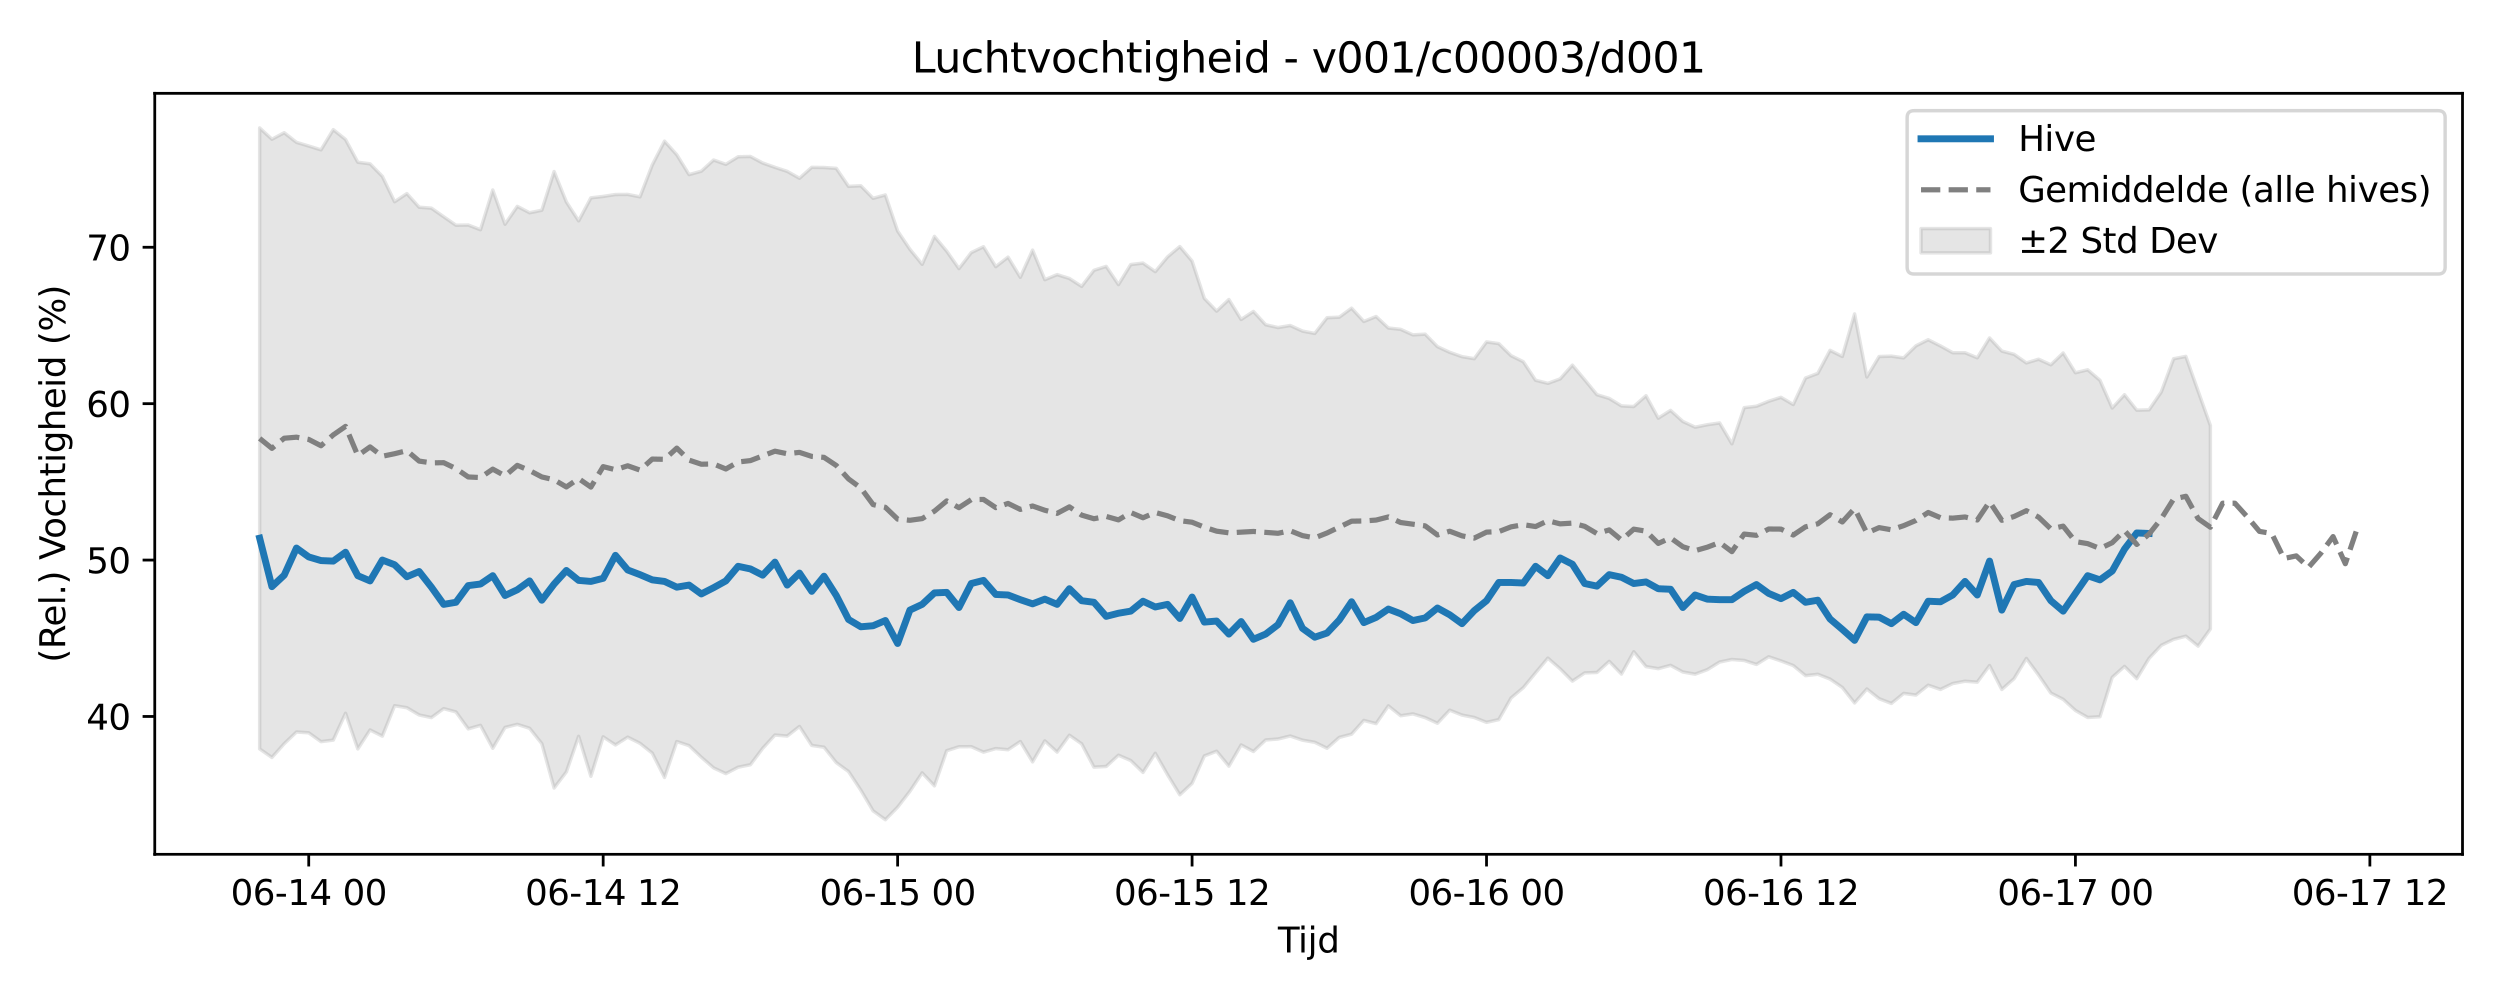 <?xml version="1.0" encoding="utf-8" standalone="no"?>
<!DOCTYPE svg PUBLIC "-//W3C//DTD SVG 1.1//EN"
  "http://www.w3.org/Graphics/SVG/1.1/DTD/svg11.dtd">
<svg xmlns:xlink="http://www.w3.org/1999/xlink" width="720pt" height="288pt" viewBox="0 0 720 288" xmlns="http://www.w3.org/2000/svg" version="1.1">
 <defs>
  <style type="text/css">*{stroke-linejoin: round; stroke-linecap: butt}</style>
 </defs>
 <g id="figure_1">
  <g id="patch_1">
   <path d="M 0 288 
L 720 288 
L 720 0 
L 0 0 
z
" style="fill: #ffffff"/>
  </g>
  <g id="axes_1">
   <g id="patch_2">
    <path d="M 44.57 246.04 
L 709.2 246.04 
L 709.2 26.88 
L 44.57 26.88 
z
" style="fill: #ffffff"/>
   </g>
   <g id="FillBetweenPolyCollection_1">
    <defs>
     <path id="m1e45f66069" d="M 74.78 -251.158 
L 74.78 -72.317 
L 78.314 -69.845 
L 81.847 -73.803 
L 85.381 -77.18 
L 88.914 -76.95 
L 92.447 -74.407 
L 95.981 -74.852 
L 99.514 -82.576 
L 103.048 -72.306 
L 106.581 -77.767 
L 110.114 -75.991 
L 113.648 -84.76 
L 117.181 -84.174 
L 120.714 -82.089 
L 124.248 -81.333 
L 127.781 -83.913 
L 131.315 -82.966 
L 134.848 -78.083 
L 138.381 -79.098 
L 141.915 -72.488 
L 145.448 -78.5 
L 148.982 -79.379 
L 152.515 -78.262 
L 156.048 -73.825 
L 159.582 -61.049 
L 163.115 -65.683 
L 166.649 -75.94 
L 170.182 -64.423 
L 173.715 -75.791 
L 177.249 -73.449 
L 180.782 -75.704 
L 184.315 -73.922 
L 187.849 -71.095 
L 191.382 -64.091 
L 194.916 -74.438 
L 198.449 -73.255 
L 201.982 -69.916 
L 205.516 -66.849 
L 209.049 -65.191 
L 212.583 -67.042 
L 216.116 -67.755 
L 219.649 -72.464 
L 223.183 -76.313 
L 226.716 -76.012 
L 230.249 -78.776 
L 233.783 -73.311 
L 237.316 -72.8 
L 240.85 -68.366 
L 244.383 -65.794 
L 247.916 -60.429 
L 251.45 -54.475 
L 254.983 -51.922 
L 258.517 -55.533 
L 262.05 -60.098 
L 265.583 -65.405 
L 269.117 -61.667 
L 272.65 -71.795 
L 276.183 -72.933 
L 279.717 -72.957 
L 283.25 -71.384 
L 286.784 -72.409 
L 290.317 -72.078 
L 293.85 -74.436 
L 297.384 -68.581 
L 300.917 -74.633 
L 304.451 -71.393 
L 307.984 -76.256 
L 311.517 -73.773 
L 315.051 -67.064 
L 318.584 -67.256 
L 322.118 -70.502 
L 325.651 -68.964 
L 329.184 -65.539 
L 332.718 -71.047 
L 336.251 -64.876 
L 339.784 -59.098 
L 343.318 -62.386 
L 346.851 -70.287 
L 350.385 -71.649 
L 353.918 -67.341 
L 357.451 -73.46 
L 360.985 -71.569 
L 364.518 -74.891 
L 368.052 -75.16 
L 371.585 -76.03 
L 375.118 -74.828 
L 378.652 -74.222 
L 382.185 -72.498 
L 385.718 -75.628 
L 389.252 -76.548 
L 392.785 -80.511 
L 396.319 -79.593 
L 399.852 -84.712 
L 403.385 -81.869 
L 406.919 -82.398 
L 410.452 -81.333 
L 413.986 -79.702 
L 417.519 -83.471 
L 421.052 -82.059 
L 424.586 -81.364 
L 428.119 -79.963 
L 431.652 -80.752 
L 435.186 -86.971 
L 438.719 -89.96 
L 442.253 -94.229 
L 445.786 -98.458 
L 449.319 -95.379 
L 452.853 -91.839 
L 456.386 -94.203 
L 459.92 -94.324 
L 463.453 -97.528 
L 466.986 -93.869 
L 470.52 -100.297 
L 474.053 -96.015 
L 477.587 -95.425 
L 481.12 -96.381 
L 484.653 -94.464 
L 488.187 -93.836 
L 491.72 -95.146 
L 495.253 -97.333 
L 498.787 -98.065 
L 502.32 -97.787 
L 505.854 -96.639 
L 509.387 -98.851 
L 512.92 -97.655 
L 516.454 -96.327 
L 519.987 -93.412 
L 523.521 -93.809 
L 527.054 -92.424 
L 530.587 -90.009 
L 534.121 -85.544 
L 537.654 -89.567 
L 541.187 -86.769 
L 544.721 -85.412 
L 548.254 -88.295 
L 551.788 -87.823 
L 555.321 -90.662 
L 558.854 -89.441 
L 562.388 -91.144 
L 565.921 -91.806 
L 569.455 -91.531 
L 572.988 -96.322 
L 576.521 -89.425 
L 580.055 -92.542 
L 583.588 -98.366 
L 587.121 -93.571 
L 590.655 -88.398 
L 594.188 -86.602 
L 597.722 -83.387 
L 601.255 -81.367 
L 604.788 -81.581 
L 608.322 -92.922 
L 611.855 -96.072 
L 615.389 -92.549 
L 618.922 -98.375 
L 622.455 -102.156 
L 625.989 -103.859 
L 629.522 -104.78 
L 633.056 -101.908 
L 636.589 -106.862 
L 636.589 -165.461 
L 636.589 -165.461 
L 633.056 -175.37 
L 629.522 -185.358 
L 625.989 -184.678 
L 622.455 -175.121 
L 618.922 -169.97 
L 615.389 -169.866 
L 611.855 -174.321 
L 608.322 -170.494 
L 604.788 -178.482 
L 601.255 -181.498 
L 597.722 -180.654 
L 594.188 -186.343 
L 590.655 -182.938 
L 587.121 -184.544 
L 583.588 -183.479 
L 580.055 -185.958 
L 576.521 -186.887 
L 572.988 -190.671 
L 569.455 -184.953 
L 565.921 -186.415 
L 562.388 -186.412 
L 558.854 -188.372 
L 555.321 -190.154 
L 551.788 -188.404 
L 548.254 -184.929 
L 544.721 -185.432 
L 541.187 -185.319 
L 537.654 -179.432 
L 534.121 -197.589 
L 530.587 -185.338 
L 527.054 -187.105 
L 523.521 -180.466 
L 519.987 -179.126 
L 516.454 -171.493 
L 512.92 -173.575 
L 509.387 -172.443 
L 505.854 -171.009 
L 502.32 -170.59 
L 498.787 -160.189 
L 495.253 -166.197 
L 491.72 -165.681 
L 488.187 -164.976 
L 484.653 -166.621 
L 481.12 -169.808 
L 477.587 -167.569 
L 474.053 -174.035 
L 470.52 -170.911 
L 466.986 -171.098 
L 463.453 -173.251 
L 459.92 -174.332 
L 456.386 -178.635 
L 452.853 -182.843 
L 449.319 -178.874 
L 445.786 -177.597 
L 442.253 -178.48 
L 438.719 -183.822 
L 435.186 -185.566 
L 431.652 -189.041 
L 428.119 -189.529 
L 424.586 -184.697 
L 421.052 -185.289 
L 417.519 -186.536 
L 413.986 -188.161 
L 410.452 -191.762 
L 406.919 -191.556 
L 403.385 -193.156 
L 399.852 -193.531 
L 396.319 -196.848 
L 392.785 -195.416 
L 389.252 -199.25 
L 385.718 -196.653 
L 382.185 -196.501 
L 378.652 -191.967 
L 375.118 -192.648 
L 371.585 -194.255 
L 368.052 -193.667 
L 364.518 -194.473 
L 360.985 -198.309 
L 357.451 -195.989 
L 353.918 -201.743 
L 350.385 -198.401 
L 346.851 -202.058 
L 343.318 -212.811 
L 339.784 -217 
L 336.251 -214.01 
L 332.718 -209.769 
L 329.184 -212.232 
L 325.651 -211.81 
L 322.118 -206.046 
L 318.584 -211.287 
L 315.051 -210.149 
L 311.517 -205.521 
L 307.984 -207.799 
L 304.451 -208.909 
L 300.917 -207.449 
L 297.384 -215.967 
L 293.85 -208.139 
L 290.317 -213.95 
L 286.784 -211.195 
L 283.25 -216.939 
L 279.717 -215.237 
L 276.183 -210.65 
L 272.65 -215.67 
L 269.117 -219.914 
L 265.583 -211.872 
L 262.05 -216.215 
L 258.517 -221.466 
L 254.983 -231.854 
L 251.45 -230.888 
L 247.916 -234.5 
L 244.383 -234.325 
L 240.85 -239.517 
L 237.316 -239.759 
L 233.783 -239.805 
L 230.249 -236.656 
L 226.716 -238.648 
L 223.183 -239.806 
L 219.649 -241.059 
L 216.116 -242.937 
L 212.583 -242.857 
L 209.049 -240.676 
L 205.516 -241.913 
L 201.982 -238.696 
L 198.449 -237.716 
L 194.916 -243.439 
L 191.382 -247.342 
L 187.849 -240.476 
L 184.315 -231.302 
L 180.782 -232.007 
L 177.249 -231.978 
L 173.715 -231.427 
L 170.182 -231.02 
L 166.649 -224.393 
L 163.115 -229.835 
L 159.582 -238.598 
L 156.048 -227.452 
L 152.515 -226.726 
L 148.982 -228.568 
L 145.448 -223.42 
L 141.915 -233.29 
L 138.381 -221.836 
L 134.848 -223.194 
L 131.315 -223.137 
L 127.781 -225.579 
L 124.248 -228.051 
L 120.714 -228.324 
L 117.181 -232.244 
L 113.648 -229.9 
L 110.114 -237.218 
L 106.581 -240.818 
L 103.048 -241.279 
L 99.514 -247.823 
L 95.981 -250.66 
L 92.447 -244.843 
L 88.914 -245.945 
L 85.381 -247.003 
L 81.847 -249.779 
L 78.314 -247.903 
L 74.78 -251.158 
z
" style="stroke: #808080; stroke-opacity: 0.2"/>
    </defs>
    <g clip-path="url(#p72e7bcd401)">
     <use xlink:href="#m1e45f66069" x="0" y="288" style="fill: #808080; fill-opacity: 0.2; stroke: #808080; stroke-opacity: 0.2"/>
    </g>
   </g>
   <g id="matplotlib.axis_1">
    <g id="xtick_1">
     <g id="line2d_1">
      <defs>
       <path id="m97091762d6" d="M 0 0 
L 0 3.5 
" style="stroke: #000000; stroke-width: 0.8"/>
      </defs>
      <g>
       <use xlink:href="#m97091762d6" x="88.914" y="246.04" style="stroke: #000000; stroke-width: 0.8"/>
      </g>
     </g>
     <g id="text_1">
      <!-- 06-14 00 -->
      <g transform="translate(66.434 260.638) scale(0.1 -0.1)">
       <defs>
        <path id="DejaVuSans-30" d="M 2034 4250 
Q 1547 4250 1301 3770 
Q 1056 3291 1056 2328 
Q 1056 1369 1301 889 
Q 1547 409 2034 409 
Q 2525 409 2770 889 
Q 3016 1369 3016 2328 
Q 3016 3291 2770 3770 
Q 2525 4250 2034 4250 
z
M 2034 4750 
Q 2819 4750 3233 4129 
Q 3647 3509 3647 2328 
Q 3647 1150 3233 529 
Q 2819 -91 2034 -91 
Q 1250 -91 836 529 
Q 422 1150 422 2328 
Q 422 3509 836 4129 
Q 1250 4750 2034 4750 
z
" transform="scale(0.016)"/>
        <path id="DejaVuSans-36" d="M 2113 2584 
Q 1688 2584 1439 2293 
Q 1191 2003 1191 1497 
Q 1191 994 1439 701 
Q 1688 409 2113 409 
Q 2538 409 2786 701 
Q 3034 994 3034 1497 
Q 3034 2003 2786 2293 
Q 2538 2584 2113 2584 
z
M 3366 4563 
L 3366 3988 
Q 3128 4100 2886 4159 
Q 2644 4219 2406 4219 
Q 1781 4219 1451 3797 
Q 1122 3375 1075 2522 
Q 1259 2794 1537 2939 
Q 1816 3084 2150 3084 
Q 2853 3084 3261 2657 
Q 3669 2231 3669 1497 
Q 3669 778 3244 343 
Q 2819 -91 2113 -91 
Q 1303 -91 875 529 
Q 447 1150 447 2328 
Q 447 3434 972 4092 
Q 1497 4750 2381 4750 
Q 2619 4750 2861 4703 
Q 3103 4656 3366 4563 
z
" transform="scale(0.016)"/>
        <path id="DejaVuSans-2d" d="M 313 2009 
L 1997 2009 
L 1997 1497 
L 313 1497 
L 313 2009 
z
" transform="scale(0.016)"/>
        <path id="DejaVuSans-31" d="M 794 531 
L 1825 531 
L 1825 4091 
L 703 3866 
L 703 4441 
L 1819 4666 
L 2450 4666 
L 2450 531 
L 3481 531 
L 3481 0 
L 794 0 
L 794 531 
z
" transform="scale(0.016)"/>
        <path id="DejaVuSans-34" d="M 2419 4116 
L 825 1625 
L 2419 1625 
L 2419 4116 
z
M 2253 4666 
L 3047 4666 
L 3047 1625 
L 3713 1625 
L 3713 1100 
L 3047 1100 
L 3047 0 
L 2419 0 
L 2419 1100 
L 313 1100 
L 313 1709 
L 2253 4666 
z
" transform="scale(0.016)"/>
        <path id="DejaVuSans-20" transform="scale(0.016)"/>
       </defs>
       <use xlink:href="#DejaVuSans-30"/>
       <use xlink:href="#DejaVuSans-36" transform="translate(63.623 0)"/>
       <use xlink:href="#DejaVuSans-2d" transform="translate(127.246 0)"/>
       <use xlink:href="#DejaVuSans-31" transform="translate(163.33 0)"/>
       <use xlink:href="#DejaVuSans-34" transform="translate(226.953 0)"/>
       <use xlink:href="#DejaVuSans-20" transform="translate(290.576 0)"/>
       <use xlink:href="#DejaVuSans-30" transform="translate(322.363 0)"/>
       <use xlink:href="#DejaVuSans-30" transform="translate(385.986 0)"/>
      </g>
     </g>
    </g>
    <g id="xtick_2">
     <g id="line2d_2">
      <g>
       <use xlink:href="#m97091762d6" x="173.715" y="246.04" style="stroke: #000000; stroke-width: 0.8"/>
      </g>
     </g>
     <g id="text_2">
      <!-- 06-14 12 -->
      <g transform="translate(151.235 260.638) scale(0.1 -0.1)">
       <defs>
        <path id="DejaVuSans-32" d="M 1228 531 
L 3431 531 
L 3431 0 
L 469 0 
L 469 531 
Q 828 903 1448 1529 
Q 2069 2156 2228 2338 
Q 2531 2678 2651 2914 
Q 2772 3150 2772 3378 
Q 2772 3750 2511 3984 
Q 2250 4219 1831 4219 
Q 1534 4219 1204 4116 
Q 875 4013 500 3803 
L 500 4441 
Q 881 4594 1212 4672 
Q 1544 4750 1819 4750 
Q 2544 4750 2975 4387 
Q 3406 4025 3406 3419 
Q 3406 3131 3298 2873 
Q 3191 2616 2906 2266 
Q 2828 2175 2409 1742 
Q 1991 1309 1228 531 
z
" transform="scale(0.016)"/>
       </defs>
       <use xlink:href="#DejaVuSans-30"/>
       <use xlink:href="#DejaVuSans-36" transform="translate(63.623 0)"/>
       <use xlink:href="#DejaVuSans-2d" transform="translate(127.246 0)"/>
       <use xlink:href="#DejaVuSans-31" transform="translate(163.33 0)"/>
       <use xlink:href="#DejaVuSans-34" transform="translate(226.953 0)"/>
       <use xlink:href="#DejaVuSans-20" transform="translate(290.576 0)"/>
       <use xlink:href="#DejaVuSans-31" transform="translate(322.363 0)"/>
       <use xlink:href="#DejaVuSans-32" transform="translate(385.986 0)"/>
      </g>
     </g>
    </g>
    <g id="xtick_3">
     <g id="line2d_3">
      <g>
       <use xlink:href="#m97091762d6" x="258.517" y="246.04" style="stroke: #000000; stroke-width: 0.8"/>
      </g>
     </g>
     <g id="text_3">
      <!-- 06-15 00 -->
      <g transform="translate(236.036 260.638) scale(0.1 -0.1)">
       <defs>
        <path id="DejaVuSans-35" d="M 691 4666 
L 3169 4666 
L 3169 4134 
L 1269 4134 
L 1269 2991 
Q 1406 3038 1543 3061 
Q 1681 3084 1819 3084 
Q 2600 3084 3056 2656 
Q 3513 2228 3513 1497 
Q 3513 744 3044 326 
Q 2575 -91 1722 -91 
Q 1428 -91 1123 -41 
Q 819 9 494 109 
L 494 744 
Q 775 591 1075 516 
Q 1375 441 1709 441 
Q 2250 441 2565 725 
Q 2881 1009 2881 1497 
Q 2881 1984 2565 2268 
Q 2250 2553 1709 2553 
Q 1456 2553 1204 2497 
Q 953 2441 691 2322 
L 691 4666 
z
" transform="scale(0.016)"/>
       </defs>
       <use xlink:href="#DejaVuSans-30"/>
       <use xlink:href="#DejaVuSans-36" transform="translate(63.623 0)"/>
       <use xlink:href="#DejaVuSans-2d" transform="translate(127.246 0)"/>
       <use xlink:href="#DejaVuSans-31" transform="translate(163.33 0)"/>
       <use xlink:href="#DejaVuSans-35" transform="translate(226.953 0)"/>
       <use xlink:href="#DejaVuSans-20" transform="translate(290.576 0)"/>
       <use xlink:href="#DejaVuSans-30" transform="translate(322.363 0)"/>
       <use xlink:href="#DejaVuSans-30" transform="translate(385.986 0)"/>
      </g>
     </g>
    </g>
    <g id="xtick_4">
     <g id="line2d_4">
      <g>
       <use xlink:href="#m97091762d6" x="343.318" y="246.04" style="stroke: #000000; stroke-width: 0.8"/>
      </g>
     </g>
     <g id="text_4">
      <!-- 06-15 12 -->
      <g transform="translate(320.837 260.638) scale(0.1 -0.1)">
       <use xlink:href="#DejaVuSans-30"/>
       <use xlink:href="#DejaVuSans-36" transform="translate(63.623 0)"/>
       <use xlink:href="#DejaVuSans-2d" transform="translate(127.246 0)"/>
       <use xlink:href="#DejaVuSans-31" transform="translate(163.33 0)"/>
       <use xlink:href="#DejaVuSans-35" transform="translate(226.953 0)"/>
       <use xlink:href="#DejaVuSans-20" transform="translate(290.576 0)"/>
       <use xlink:href="#DejaVuSans-31" transform="translate(322.363 0)"/>
       <use xlink:href="#DejaVuSans-32" transform="translate(385.986 0)"/>
      </g>
     </g>
    </g>
    <g id="xtick_5">
     <g id="line2d_5">
      <g>
       <use xlink:href="#m97091762d6" x="428.119" y="246.04" style="stroke: #000000; stroke-width: 0.8"/>
      </g>
     </g>
     <g id="text_5">
      <!-- 06-16 00 -->
      <g transform="translate(405.639 260.638) scale(0.1 -0.1)">
       <use xlink:href="#DejaVuSans-30"/>
       <use xlink:href="#DejaVuSans-36" transform="translate(63.623 0)"/>
       <use xlink:href="#DejaVuSans-2d" transform="translate(127.246 0)"/>
       <use xlink:href="#DejaVuSans-31" transform="translate(163.33 0)"/>
       <use xlink:href="#DejaVuSans-36" transform="translate(226.953 0)"/>
       <use xlink:href="#DejaVuSans-20" transform="translate(290.576 0)"/>
       <use xlink:href="#DejaVuSans-30" transform="translate(322.363 0)"/>
       <use xlink:href="#DejaVuSans-30" transform="translate(385.986 0)"/>
      </g>
     </g>
    </g>
    <g id="xtick_6">
     <g id="line2d_6">
      <g>
       <use xlink:href="#m97091762d6" x="512.92" y="246.04" style="stroke: #000000; stroke-width: 0.8"/>
      </g>
     </g>
     <g id="text_6">
      <!-- 06-16 12 -->
      <g transform="translate(490.44 260.638) scale(0.1 -0.1)">
       <use xlink:href="#DejaVuSans-30"/>
       <use xlink:href="#DejaVuSans-36" transform="translate(63.623 0)"/>
       <use xlink:href="#DejaVuSans-2d" transform="translate(127.246 0)"/>
       <use xlink:href="#DejaVuSans-31" transform="translate(163.33 0)"/>
       <use xlink:href="#DejaVuSans-36" transform="translate(226.953 0)"/>
       <use xlink:href="#DejaVuSans-20" transform="translate(290.576 0)"/>
       <use xlink:href="#DejaVuSans-31" transform="translate(322.363 0)"/>
       <use xlink:href="#DejaVuSans-32" transform="translate(385.986 0)"/>
      </g>
     </g>
    </g>
    <g id="xtick_7">
     <g id="line2d_7">
      <g>
       <use xlink:href="#m97091762d6" x="597.722" y="246.04" style="stroke: #000000; stroke-width: 0.8"/>
      </g>
     </g>
     <g id="text_7">
      <!-- 06-17 00 -->
      <g transform="translate(575.241 260.638) scale(0.1 -0.1)">
       <defs>
        <path id="DejaVuSans-37" d="M 525 4666 
L 3525 4666 
L 3525 4397 
L 1831 0 
L 1172 0 
L 2766 4134 
L 525 4134 
L 525 4666 
z
" transform="scale(0.016)"/>
       </defs>
       <use xlink:href="#DejaVuSans-30"/>
       <use xlink:href="#DejaVuSans-36" transform="translate(63.623 0)"/>
       <use xlink:href="#DejaVuSans-2d" transform="translate(127.246 0)"/>
       <use xlink:href="#DejaVuSans-31" transform="translate(163.33 0)"/>
       <use xlink:href="#DejaVuSans-37" transform="translate(226.953 0)"/>
       <use xlink:href="#DejaVuSans-20" transform="translate(290.576 0)"/>
       <use xlink:href="#DejaVuSans-30" transform="translate(322.363 0)"/>
       <use xlink:href="#DejaVuSans-30" transform="translate(385.986 0)"/>
      </g>
     </g>
    </g>
    <g id="xtick_8">
     <g id="line2d_8">
      <g>
       <use xlink:href="#m97091762d6" x="682.523" y="246.04" style="stroke: #000000; stroke-width: 0.8"/>
      </g>
     </g>
     <g id="text_8">
      <!-- 06-17 12 -->
      <g transform="translate(660.042 260.638) scale(0.1 -0.1)">
       <use xlink:href="#DejaVuSans-30"/>
       <use xlink:href="#DejaVuSans-36" transform="translate(63.623 0)"/>
       <use xlink:href="#DejaVuSans-2d" transform="translate(127.246 0)"/>
       <use xlink:href="#DejaVuSans-31" transform="translate(163.33 0)"/>
       <use xlink:href="#DejaVuSans-37" transform="translate(226.953 0)"/>
       <use xlink:href="#DejaVuSans-20" transform="translate(290.576 0)"/>
       <use xlink:href="#DejaVuSans-31" transform="translate(322.363 0)"/>
       <use xlink:href="#DejaVuSans-32" transform="translate(385.986 0)"/>
      </g>
     </g>
    </g>
    <g id="text_9">
     <!-- Tijd -->
     <g transform="translate(368.035 274.317) scale(0.1 -0.1)">
      <defs>
       <path id="DejaVuSans-54" d="M -19 4666 
L 3928 4666 
L 3928 4134 
L 2272 4134 
L 2272 0 
L 1638 0 
L 1638 4134 
L -19 4134 
L -19 4666 
z
" transform="scale(0.016)"/>
       <path id="DejaVuSans-69" d="M 603 3500 
L 1178 3500 
L 1178 0 
L 603 0 
L 603 3500 
z
M 603 4863 
L 1178 4863 
L 1178 4134 
L 603 4134 
L 603 4863 
z
" transform="scale(0.016)"/>
       <path id="DejaVuSans-6a" d="M 603 3500 
L 1178 3500 
L 1178 -63 
Q 1178 -731 923 -1031 
Q 669 -1331 103 -1331 
L -116 -1331 
L -116 -844 
L 38 -844 
Q 366 -844 484 -692 
Q 603 -541 603 -63 
L 603 3500 
z
M 603 4863 
L 1178 4863 
L 1178 4134 
L 603 4134 
L 603 4863 
z
" transform="scale(0.016)"/>
       <path id="DejaVuSans-64" d="M 2906 2969 
L 2906 4863 
L 3481 4863 
L 3481 0 
L 2906 0 
L 2906 525 
Q 2725 213 2448 61 
Q 2172 -91 1784 -91 
Q 1150 -91 751 415 
Q 353 922 353 1747 
Q 353 2572 751 3078 
Q 1150 3584 1784 3584 
Q 2172 3584 2448 3432 
Q 2725 3281 2906 2969 
z
M 947 1747 
Q 947 1113 1208 752 
Q 1469 391 1925 391 
Q 2381 391 2643 752 
Q 2906 1113 2906 1747 
Q 2906 2381 2643 2742 
Q 2381 3103 1925 3103 
Q 1469 3103 1208 2742 
Q 947 2381 947 1747 
z
" transform="scale(0.016)"/>
      </defs>
      <use xlink:href="#DejaVuSans-54"/>
      <use xlink:href="#DejaVuSans-69" transform="translate(57.959 0)"/>
      <use xlink:href="#DejaVuSans-6a" transform="translate(85.742 0)"/>
      <use xlink:href="#DejaVuSans-64" transform="translate(113.525 0)"/>
     </g>
    </g>
   </g>
   <g id="matplotlib.axis_2">
    <g id="ytick_1">
     <g id="line2d_9">
      <defs>
       <path id="m7844fa800b" d="M 0 0 
L -3.5 0 
" style="stroke: #000000; stroke-width: 0.8"/>
      </defs>
      <g>
       <use xlink:href="#m7844fa800b" x="44.57" y="206.336" style="stroke: #000000; stroke-width: 0.8"/>
      </g>
     </g>
     <g id="text_10">
      <!-- 40 -->
      <g transform="translate(24.845 210.135) scale(0.1 -0.1)">
       <use xlink:href="#DejaVuSans-34"/>
       <use xlink:href="#DejaVuSans-30" transform="translate(63.623 0)"/>
      </g>
     </g>
    </g>
    <g id="ytick_2">
     <g id="line2d_10">
      <g>
       <use xlink:href="#m7844fa800b" x="44.57" y="161.297" style="stroke: #000000; stroke-width: 0.8"/>
      </g>
     </g>
     <g id="text_11">
      <!-- 50 -->
      <g transform="translate(24.845 165.096) scale(0.1 -0.1)">
       <use xlink:href="#DejaVuSans-35"/>
       <use xlink:href="#DejaVuSans-30" transform="translate(63.623 0)"/>
      </g>
     </g>
    </g>
    <g id="ytick_3">
     <g id="line2d_11">
      <g>
       <use xlink:href="#m7844fa800b" x="44.57" y="116.257" style="stroke: #000000; stroke-width: 0.8"/>
      </g>
     </g>
     <g id="text_12">
      <!-- 60 -->
      <g transform="translate(24.845 120.057) scale(0.1 -0.1)">
       <use xlink:href="#DejaVuSans-36"/>
       <use xlink:href="#DejaVuSans-30" transform="translate(63.623 0)"/>
      </g>
     </g>
    </g>
    <g id="ytick_4">
     <g id="line2d_12">
      <g>
       <use xlink:href="#m7844fa800b" x="44.57" y="71.218" style="stroke: #000000; stroke-width: 0.8"/>
      </g>
     </g>
     <g id="text_13">
      <!-- 70 -->
      <g transform="translate(24.845 75.018) scale(0.1 -0.1)">
       <use xlink:href="#DejaVuSans-37"/>
       <use xlink:href="#DejaVuSans-30" transform="translate(63.623 0)"/>
      </g>
     </g>
    </g>
    <g id="text_14">
     <!-- (Rel.) Vochtigheid (%) -->
     <g transform="translate(18.765 190.838) rotate(-90) scale(0.1 -0.1)">
      <defs>
       <path id="DejaVuSans-28" d="M 1984 4856 
Q 1566 4138 1362 3434 
Q 1159 2731 1159 2009 
Q 1159 1288 1364 580 
Q 1569 -128 1984 -844 
L 1484 -844 
Q 1016 -109 783 600 
Q 550 1309 550 2009 
Q 550 2706 781 3412 
Q 1013 4119 1484 4856 
L 1984 4856 
z
" transform="scale(0.016)"/>
       <path id="DejaVuSans-52" d="M 2841 2188 
Q 3044 2119 3236 1894 
Q 3428 1669 3622 1275 
L 4263 0 
L 3584 0 
L 2988 1197 
Q 2756 1666 2539 1819 
Q 2322 1972 1947 1972 
L 1259 1972 
L 1259 0 
L 628 0 
L 628 4666 
L 2053 4666 
Q 2853 4666 3247 4331 
Q 3641 3997 3641 3322 
Q 3641 2881 3436 2590 
Q 3231 2300 2841 2188 
z
M 1259 4147 
L 1259 2491 
L 2053 2491 
Q 2509 2491 2742 2702 
Q 2975 2913 2975 3322 
Q 2975 3731 2742 3939 
Q 2509 4147 2053 4147 
L 1259 4147 
z
" transform="scale(0.016)"/>
       <path id="DejaVuSans-65" d="M 3597 1894 
L 3597 1613 
L 953 1613 
Q 991 1019 1311 708 
Q 1631 397 2203 397 
Q 2534 397 2845 478 
Q 3156 559 3463 722 
L 3463 178 
Q 3153 47 2828 -22 
Q 2503 -91 2169 -91 
Q 1331 -91 842 396 
Q 353 884 353 1716 
Q 353 2575 817 3079 
Q 1281 3584 2069 3584 
Q 2775 3584 3186 3129 
Q 3597 2675 3597 1894 
z
M 3022 2063 
Q 3016 2534 2758 2815 
Q 2500 3097 2075 3097 
Q 1594 3097 1305 2825 
Q 1016 2553 972 2059 
L 3022 2063 
z
" transform="scale(0.016)"/>
       <path id="DejaVuSans-6c" d="M 603 4863 
L 1178 4863 
L 1178 0 
L 603 0 
L 603 4863 
z
" transform="scale(0.016)"/>
       <path id="DejaVuSans-2e" d="M 684 794 
L 1344 794 
L 1344 0 
L 684 0 
L 684 794 
z
" transform="scale(0.016)"/>
       <path id="DejaVuSans-29" d="M 513 4856 
L 1013 4856 
Q 1481 4119 1714 3412 
Q 1947 2706 1947 2009 
Q 1947 1309 1714 600 
Q 1481 -109 1013 -844 
L 513 -844 
Q 928 -128 1133 580 
Q 1338 1288 1338 2009 
Q 1338 2731 1133 3434 
Q 928 4138 513 4856 
z
" transform="scale(0.016)"/>
       <path id="DejaVuSans-56" d="M 1831 0 
L 50 4666 
L 709 4666 
L 2188 738 
L 3669 4666 
L 4325 4666 
L 2547 0 
L 1831 0 
z
" transform="scale(0.016)"/>
       <path id="DejaVuSans-6f" d="M 1959 3097 
Q 1497 3097 1228 2736 
Q 959 2375 959 1747 
Q 959 1119 1226 758 
Q 1494 397 1959 397 
Q 2419 397 2687 759 
Q 2956 1122 2956 1747 
Q 2956 2369 2687 2733 
Q 2419 3097 1959 3097 
z
M 1959 3584 
Q 2709 3584 3137 3096 
Q 3566 2609 3566 1747 
Q 3566 888 3137 398 
Q 2709 -91 1959 -91 
Q 1206 -91 779 398 
Q 353 888 353 1747 
Q 353 2609 779 3096 
Q 1206 3584 1959 3584 
z
" transform="scale(0.016)"/>
       <path id="DejaVuSans-63" d="M 3122 3366 
L 3122 2828 
Q 2878 2963 2633 3030 
Q 2388 3097 2138 3097 
Q 1578 3097 1268 2742 
Q 959 2388 959 1747 
Q 959 1106 1268 751 
Q 1578 397 2138 397 
Q 2388 397 2633 464 
Q 2878 531 3122 666 
L 3122 134 
Q 2881 22 2623 -34 
Q 2366 -91 2075 -91 
Q 1284 -91 818 406 
Q 353 903 353 1747 
Q 353 2603 823 3093 
Q 1294 3584 2113 3584 
Q 2378 3584 2631 3529 
Q 2884 3475 3122 3366 
z
" transform="scale(0.016)"/>
       <path id="DejaVuSans-68" d="M 3513 2113 
L 3513 0 
L 2938 0 
L 2938 2094 
Q 2938 2591 2744 2837 
Q 2550 3084 2163 3084 
Q 1697 3084 1428 2787 
Q 1159 2491 1159 1978 
L 1159 0 
L 581 0 
L 581 4863 
L 1159 4863 
L 1159 2956 
Q 1366 3272 1645 3428 
Q 1925 3584 2291 3584 
Q 2894 3584 3203 3211 
Q 3513 2838 3513 2113 
z
" transform="scale(0.016)"/>
       <path id="DejaVuSans-74" d="M 1172 4494 
L 1172 3500 
L 2356 3500 
L 2356 3053 
L 1172 3053 
L 1172 1153 
Q 1172 725 1289 603 
Q 1406 481 1766 481 
L 2356 481 
L 2356 0 
L 1766 0 
Q 1100 0 847 248 
Q 594 497 594 1153 
L 594 3053 
L 172 3053 
L 172 3500 
L 594 3500 
L 594 4494 
L 1172 4494 
z
" transform="scale(0.016)"/>
       <path id="DejaVuSans-67" d="M 2906 1791 
Q 2906 2416 2648 2759 
Q 2391 3103 1925 3103 
Q 1463 3103 1205 2759 
Q 947 2416 947 1791 
Q 947 1169 1205 825 
Q 1463 481 1925 481 
Q 2391 481 2648 825 
Q 2906 1169 2906 1791 
z
M 3481 434 
Q 3481 -459 3084 -895 
Q 2688 -1331 1869 -1331 
Q 1566 -1331 1297 -1286 
Q 1028 -1241 775 -1147 
L 775 -588 
Q 1028 -725 1275 -790 
Q 1522 -856 1778 -856 
Q 2344 -856 2625 -561 
Q 2906 -266 2906 331 
L 2906 616 
Q 2728 306 2450 153 
Q 2172 0 1784 0 
Q 1141 0 747 490 
Q 353 981 353 1791 
Q 353 2603 747 3093 
Q 1141 3584 1784 3584 
Q 2172 3584 2450 3431 
Q 2728 3278 2906 2969 
L 2906 3500 
L 3481 3500 
L 3481 434 
z
" transform="scale(0.016)"/>
       <path id="DejaVuSans-25" d="M 4653 2053 
Q 4381 2053 4226 1822 
Q 4072 1591 4072 1178 
Q 4072 772 4226 539 
Q 4381 306 4653 306 
Q 4919 306 5073 539 
Q 5228 772 5228 1178 
Q 5228 1588 5073 1820 
Q 4919 2053 4653 2053 
z
M 4653 2450 
Q 5147 2450 5437 2106 
Q 5728 1763 5728 1178 
Q 5728 594 5436 251 
Q 5144 -91 4653 -91 
Q 4153 -91 3862 251 
Q 3572 594 3572 1178 
Q 3572 1766 3864 2108 
Q 4156 2450 4653 2450 
z
M 1428 4353 
Q 1159 4353 1004 4120 
Q 850 3888 850 3481 
Q 850 3069 1003 2837 
Q 1156 2606 1428 2606 
Q 1700 2606 1854 2837 
Q 2009 3069 2009 3481 
Q 2009 3884 1853 4118 
Q 1697 4353 1428 4353 
z
M 4250 4750 
L 4750 4750 
L 1831 -91 
L 1331 -91 
L 4250 4750 
z
M 1428 4750 
Q 1922 4750 2215 4408 
Q 2509 4066 2509 3481 
Q 2509 2891 2217 2550 
Q 1925 2209 1428 2209 
Q 931 2209 642 2551 
Q 353 2894 353 3481 
Q 353 4063 643 4406 
Q 934 4750 1428 4750 
z
" transform="scale(0.016)"/>
      </defs>
      <use xlink:href="#DejaVuSans-28"/>
      <use xlink:href="#DejaVuSans-52" transform="translate(39.014 0)"/>
      <use xlink:href="#DejaVuSans-65" transform="translate(103.996 0)"/>
      <use xlink:href="#DejaVuSans-6c" transform="translate(165.52 0)"/>
      <use xlink:href="#DejaVuSans-2e" transform="translate(193.303 0)"/>
      <use xlink:href="#DejaVuSans-29" transform="translate(225.09 0)"/>
      <use xlink:href="#DejaVuSans-20" transform="translate(264.104 0)"/>
      <use xlink:href="#DejaVuSans-56" transform="translate(295.891 0)"/>
      <use xlink:href="#DejaVuSans-6f" transform="translate(356.549 0)"/>
      <use xlink:href="#DejaVuSans-63" transform="translate(417.73 0)"/>
      <use xlink:href="#DejaVuSans-68" transform="translate(472.711 0)"/>
      <use xlink:href="#DejaVuSans-74" transform="translate(536.09 0)"/>
      <use xlink:href="#DejaVuSans-69" transform="translate(575.299 0)"/>
      <use xlink:href="#DejaVuSans-67" transform="translate(603.082 0)"/>
      <use xlink:href="#DejaVuSans-68" transform="translate(666.559 0)"/>
      <use xlink:href="#DejaVuSans-65" transform="translate(729.938 0)"/>
      <use xlink:href="#DejaVuSans-69" transform="translate(791.461 0)"/>
      <use xlink:href="#DejaVuSans-64" transform="translate(819.244 0)"/>
      <use xlink:href="#DejaVuSans-20" transform="translate(882.721 0)"/>
      <use xlink:href="#DejaVuSans-28" transform="translate(914.508 0)"/>
      <use xlink:href="#DejaVuSans-25" transform="translate(953.521 0)"/>
      <use xlink:href="#DejaVuSans-29" transform="translate(1048.541 0)"/>
     </g>
    </g>
   </g>
   <g id="line2d_13">
    <path d="M 74.78 154.991 
L 78.314 168.953 
L 81.847 165.65 
L 85.381 157.844 
L 88.914 160.396 
L 92.447 161.447 
L 95.981 161.597 
L 99.514 159.045 
L 103.048 165.8 
L 106.581 167.302 
L 110.114 161.297 
L 113.648 162.648 
L 117.181 166.101 
L 120.714 164.599 
L 124.248 169.103 
L 127.781 174.058 
L 131.315 173.457 
L 134.848 168.653 
L 138.381 168.203 
L 141.915 165.8 
L 145.448 171.505 
L 148.982 169.854 
L 152.515 167.302 
L 156.048 172.857 
L 159.582 168.203 
L 163.115 164.299 
L 166.649 167.152 
L 170.182 167.452 
L 173.715 166.551 
L 177.249 159.945 
L 180.782 164.149 
L 184.315 165.5 
L 187.849 167.002 
L 191.382 167.452 
L 194.916 169.103 
L 198.449 168.503 
L 201.982 171.055 
L 205.516 169.253 
L 209.049 167.302 
L 212.583 163.098 
L 216.116 163.849 
L 219.649 165.65 
L 223.183 161.897 
L 226.716 168.503 
L 230.249 165.05 
L 233.783 170.304 
L 237.316 165.951 
L 240.85 171.505 
L 244.383 178.411 
L 247.916 180.513 
L 251.45 180.213 
L 254.983 178.712 
L 258.517 185.317 
L 262.05 175.709 
L 265.583 174.058 
L 269.117 170.755 
L 272.65 170.605 
L 276.183 174.958 
L 279.717 168.052 
L 283.25 167.152 
L 286.784 171.205 
L 290.317 171.355 
L 293.85 172.706 
L 297.384 173.907 
L 300.917 172.556 
L 304.451 174.058 
L 307.984 169.554 
L 311.517 173.007 
L 315.051 173.457 
L 318.584 177.511 
L 322.118 176.61 
L 325.651 176.009 
L 329.184 173.157 
L 332.718 174.808 
L 336.251 174.058 
L 339.784 178.111 
L 343.318 171.956 
L 346.851 179.162 
L 350.385 178.862 
L 353.918 182.615 
L 357.451 179.012 
L 360.985 184.116 
L 364.518 182.615 
L 368.052 179.913 
L 371.585 173.607 
L 375.118 180.964 
L 378.652 183.516 
L 382.185 182.315 
L 385.718 178.562 
L 389.252 173.307 
L 392.785 179.312 
L 396.319 177.811 
L 399.852 175.409 
L 403.385 176.76 
L 406.919 178.712 
L 410.452 177.961 
L 413.986 175.109 
L 417.519 177.06 
L 421.052 179.612 
L 424.586 175.859 
L 428.119 173.007 
L 431.652 167.752 
L 435.186 167.752 
L 438.719 167.902 
L 442.253 163.098 
L 445.786 165.8 
L 449.319 160.696 
L 452.853 162.498 
L 456.386 168.052 
L 459.92 168.803 
L 463.453 165.5 
L 466.986 166.251 
L 470.52 168.052 
L 474.053 167.602 
L 477.587 169.554 
L 481.12 169.704 
L 484.653 174.958 
L 488.187 171.355 
L 491.72 172.556 
L 495.253 172.706 
L 498.787 172.706 
L 502.32 170.304 
L 505.854 168.353 
L 509.387 170.905 
L 512.92 172.406 
L 516.454 170.605 
L 519.987 173.457 
L 523.521 172.857 
L 527.054 178.261 
L 530.587 181.264 
L 534.121 184.417 
L 537.654 177.661 
L 541.187 177.736 
L 544.721 179.612 
L 548.254 176.91 
L 551.788 179.312 
L 555.321 173.157 
L 558.854 173.307 
L 562.388 171.355 
L 565.921 167.452 
L 569.455 171.355 
L 572.988 161.597 
L 576.521 175.709 
L 580.055 168.353 
L 583.588 167.452 
L 587.121 167.752 
L 590.655 173.007 
L 594.188 176.009 
L 601.255 165.8 
L 604.788 167.002 
L 608.322 164.449 
L 611.855 158.144 
L 615.389 153.49 
L 618.922 153.64 
L 618.922 153.64 
" clip-path="url(#p72e7bcd401)" style="fill: none; stroke: #1f77b4; stroke-width: 2; stroke-linecap: square"/>
   </g>
   <g id="line2d_14">
    <path d="M 74.78 126.263 
L 78.314 129.126 
L 81.847 126.209 
L 85.381 125.909 
L 88.914 126.552 
L 92.447 128.375 
L 95.981 125.244 
L 99.514 122.801 
L 103.048 131.208 
L 106.581 128.708 
L 110.114 131.396 
L 113.648 130.67 
L 117.181 129.791 
L 120.714 132.793 
L 124.248 133.308 
L 127.781 133.254 
L 131.315 134.949 
L 134.848 137.362 
L 138.381 137.533 
L 141.915 135.111 
L 145.448 137.04 
L 148.982 134.026 
L 152.515 135.506 
L 156.048 137.362 
L 159.582 138.176 
L 163.115 140.241 
L 166.649 137.833 
L 170.182 140.278 
L 173.715 134.391 
L 177.249 135.286 
L 180.782 134.144 
L 184.315 135.388 
L 187.849 132.214 
L 191.382 132.284 
L 194.916 129.061 
L 198.449 132.514 
L 201.982 133.694 
L 205.516 133.619 
L 209.049 135.067 
L 212.583 133.051 
L 216.116 132.654 
L 223.183 129.941 
L 226.716 130.67 
L 230.249 130.284 
L 233.783 131.442 
L 237.316 131.721 
L 240.85 134.059 
L 244.383 137.941 
L 247.916 140.536 
L 251.45 145.318 
L 254.983 146.112 
L 258.517 149.501 
L 262.05 149.844 
L 265.583 149.361 
L 269.117 147.209 
L 272.65 144.267 
L 276.183 146.208 
L 279.717 143.903 
L 283.25 143.839 
L 286.784 146.198 
L 290.317 144.986 
L 293.85 146.712 
L 297.384 145.726 
L 300.917 146.959 
L 304.451 147.849 
L 307.984 145.973 
L 311.517 148.353 
L 315.051 149.393 
L 318.584 148.729 
L 322.118 149.726 
L 325.651 147.613 
L 329.184 149.115 
L 332.718 147.592 
L 336.251 148.557 
L 339.784 149.951 
L 343.318 150.401 
L 346.851 151.828 
L 350.385 152.975 
L 353.918 153.458 
L 360.985 153.061 
L 368.052 153.586 
L 371.585 152.857 
L 375.118 154.262 
L 378.652 154.905 
L 382.185 153.501 
L 389.252 150.101 
L 392.785 150.037 
L 396.319 149.779 
L 399.852 148.879 
L 403.385 150.487 
L 410.452 151.452 
L 413.986 154.069 
L 417.519 152.996 
L 421.052 154.326 
L 424.586 154.97 
L 428.119 153.254 
L 431.652 153.104 
L 435.186 151.731 
L 438.719 151.109 
L 442.253 151.645 
L 445.786 149.972 
L 449.319 150.873 
L 452.853 150.659 
L 456.386 151.581 
L 459.92 153.672 
L 463.453 152.61 
L 466.986 155.517 
L 470.52 152.396 
L 474.053 152.975 
L 477.587 156.503 
L 481.12 154.905 
L 484.653 157.458 
L 488.187 158.594 
L 491.72 157.586 
L 495.253 156.235 
L 498.787 158.873 
L 502.32 153.811 
L 505.854 154.176 
L 509.387 152.353 
L 512.92 152.385 
L 516.454 154.09 
L 519.987 151.731 
L 523.521 150.863 
L 527.054 148.235 
L 530.587 150.326 
L 534.121 146.434 
L 537.654 153.501 
L 541.187 151.956 
L 544.721 152.578 
L 548.254 151.388 
L 551.788 149.887 
L 555.321 147.592 
L 558.854 149.093 
L 562.388 149.222 
L 565.921 148.889 
L 569.455 149.758 
L 572.988 144.503 
L 576.521 149.844 
L 580.055 148.75 
L 583.588 147.077 
L 587.121 148.943 
L 590.655 152.332 
L 594.188 151.527 
L 597.722 155.979 
L 601.255 156.567 
L 604.788 157.969 
L 608.322 156.292 
L 611.855 152.803 
L 615.389 156.793 
L 618.922 153.828 
L 622.455 149.361 
L 625.989 143.731 
L 629.522 142.931 
L 633.056 149.361 
L 636.589 151.838 
L 640.122 144.932 
L 643.656 144.932 
L 647.189 148.836 
L 650.722 153.039 
L 654.256 153.64 
L 657.789 160.846 
L 661.323 160.096 
L 664.856 163.398 
L 668.389 159.345 
L 671.923 154.541 
L 675.456 162.347 
L 678.99 151.838 
L 678.99 151.838 
" clip-path="url(#p72e7bcd401)" style="fill: none; stroke-dasharray: 5.55,2.4; stroke-dashoffset: 0; stroke: #808080; stroke-width: 1.5"/>
   </g>
   <g id="patch_3">
    <path d="M 44.57 246.04 
L 44.57 26.88 
" style="fill: none; stroke: #000000; stroke-width: 0.8; stroke-linejoin: miter; stroke-linecap: square"/>
   </g>
   <g id="patch_4">
    <path d="M 709.2 246.04 
L 709.2 26.88 
" style="fill: none; stroke: #000000; stroke-width: 0.8; stroke-linejoin: miter; stroke-linecap: square"/>
   </g>
   <g id="patch_5">
    <path d="M 44.57 246.04 
L 709.2 246.04 
" style="fill: none; stroke: #000000; stroke-width: 0.8; stroke-linejoin: miter; stroke-linecap: square"/>
   </g>
   <g id="patch_6">
    <path d="M 44.57 26.88 
L 709.2 26.88 
" style="fill: none; stroke: #000000; stroke-width: 0.8; stroke-linejoin: miter; stroke-linecap: square"/>
   </g>
   <g id="text_15">
    <!-- Luchtvochtigheid - v001/c00003/d001 -->
    <g transform="translate(262.595 20.88) scale(0.12 -0.12)">
     <defs>
      <path id="DejaVuSans-4c" d="M 628 4666 
L 1259 4666 
L 1259 531 
L 3531 531 
L 3531 0 
L 628 0 
L 628 4666 
z
" transform="scale(0.016)"/>
      <path id="DejaVuSans-75" d="M 544 1381 
L 544 3500 
L 1119 3500 
L 1119 1403 
Q 1119 906 1312 657 
Q 1506 409 1894 409 
Q 2359 409 2629 706 
Q 2900 1003 2900 1516 
L 2900 3500 
L 3475 3500 
L 3475 0 
L 2900 0 
L 2900 538 
Q 2691 219 2414 64 
Q 2138 -91 1772 -91 
Q 1169 -91 856 284 
Q 544 659 544 1381 
z
M 1991 3584 
L 1991 3584 
z
" transform="scale(0.016)"/>
      <path id="DejaVuSans-76" d="M 191 3500 
L 800 3500 
L 1894 563 
L 2988 3500 
L 3597 3500 
L 2284 0 
L 1503 0 
L 191 3500 
z
" transform="scale(0.016)"/>
      <path id="DejaVuSans-2f" d="M 1625 4666 
L 2156 4666 
L 531 -594 
L 0 -594 
L 1625 4666 
z
" transform="scale(0.016)"/>
      <path id="DejaVuSans-33" d="M 2597 2516 
Q 3050 2419 3304 2112 
Q 3559 1806 3559 1356 
Q 3559 666 3084 287 
Q 2609 -91 1734 -91 
Q 1441 -91 1130 -33 
Q 819 25 488 141 
L 488 750 
Q 750 597 1062 519 
Q 1375 441 1716 441 
Q 2309 441 2620 675 
Q 2931 909 2931 1356 
Q 2931 1769 2642 2001 
Q 2353 2234 1838 2234 
L 1294 2234 
L 1294 2753 
L 1863 2753 
Q 2328 2753 2575 2939 
Q 2822 3125 2822 3475 
Q 2822 3834 2567 4026 
Q 2313 4219 1838 4219 
Q 1578 4219 1281 4162 
Q 984 4106 628 3988 
L 628 4550 
Q 988 4650 1302 4700 
Q 1616 4750 1894 4750 
Q 2613 4750 3031 4423 
Q 3450 4097 3450 3541 
Q 3450 3153 3228 2886 
Q 3006 2619 2597 2516 
z
" transform="scale(0.016)"/>
     </defs>
     <use xlink:href="#DejaVuSans-4c"/>
     <use xlink:href="#DejaVuSans-75" transform="translate(53.963 0)"/>
     <use xlink:href="#DejaVuSans-63" transform="translate(117.342 0)"/>
     <use xlink:href="#DejaVuSans-68" transform="translate(172.322 0)"/>
     <use xlink:href="#DejaVuSans-74" transform="translate(235.701 0)"/>
     <use xlink:href="#DejaVuSans-76" transform="translate(274.91 0)"/>
     <use xlink:href="#DejaVuSans-6f" transform="translate(334.09 0)"/>
     <use xlink:href="#DejaVuSans-63" transform="translate(395.271 0)"/>
     <use xlink:href="#DejaVuSans-68" transform="translate(450.252 0)"/>
     <use xlink:href="#DejaVuSans-74" transform="translate(513.631 0)"/>
     <use xlink:href="#DejaVuSans-69" transform="translate(552.84 0)"/>
     <use xlink:href="#DejaVuSans-67" transform="translate(580.623 0)"/>
     <use xlink:href="#DejaVuSans-68" transform="translate(644.1 0)"/>
     <use xlink:href="#DejaVuSans-65" transform="translate(707.479 0)"/>
     <use xlink:href="#DejaVuSans-69" transform="translate(769.002 0)"/>
     <use xlink:href="#DejaVuSans-64" transform="translate(796.785 0)"/>
     <use xlink:href="#DejaVuSans-20" transform="translate(860.262 0)"/>
     <use xlink:href="#DejaVuSans-2d" transform="translate(892.049 0)"/>
     <use xlink:href="#DejaVuSans-20" transform="translate(928.133 0)"/>
     <use xlink:href="#DejaVuSans-76" transform="translate(959.92 0)"/>
     <use xlink:href="#DejaVuSans-30" transform="translate(1019.1 0)"/>
     <use xlink:href="#DejaVuSans-30" transform="translate(1082.723 0)"/>
     <use xlink:href="#DejaVuSans-31" transform="translate(1146.346 0)"/>
     <use xlink:href="#DejaVuSans-2f" transform="translate(1209.969 0)"/>
     <use xlink:href="#DejaVuSans-63" transform="translate(1243.66 0)"/>
     <use xlink:href="#DejaVuSans-30" transform="translate(1298.641 0)"/>
     <use xlink:href="#DejaVuSans-30" transform="translate(1362.264 0)"/>
     <use xlink:href="#DejaVuSans-30" transform="translate(1425.887 0)"/>
     <use xlink:href="#DejaVuSans-30" transform="translate(1489.51 0)"/>
     <use xlink:href="#DejaVuSans-33" transform="translate(1553.133 0)"/>
     <use xlink:href="#DejaVuSans-2f" transform="translate(1616.756 0)"/>
     <use xlink:href="#DejaVuSans-64" transform="translate(1650.447 0)"/>
     <use xlink:href="#DejaVuSans-30" transform="translate(1713.924 0)"/>
     <use xlink:href="#DejaVuSans-30" transform="translate(1777.547 0)"/>
     <use xlink:href="#DejaVuSans-31" transform="translate(1841.17 0)"/>
    </g>
   </g>
   <g id="legend_1">
    <g id="patch_7">
     <path d="M 551.256 78.914 
L 702.2 78.914 
Q 704.2 78.914 704.2 76.914 
L 704.2 33.88 
Q 704.2 31.88 702.2 31.88 
L 551.256 31.88 
Q 549.256 31.88 549.256 33.88 
L 549.256 76.914 
Q 549.256 78.914 551.256 78.914 
z
" style="fill: #ffffff; opacity: 0.8; stroke: #cccccc; stroke-linejoin: miter"/>
    </g>
    <g id="line2d_15">
     <path d="M 553.256 39.978 
L 563.256 39.978 
L 573.256 39.978 
" style="fill: none; stroke: #1f77b4; stroke-width: 2; stroke-linecap: square"/>
    </g>
    <g id="text_16">
     <!-- Hive -->
     <g transform="translate(581.256 43.478) scale(0.1 -0.1)">
      <defs>
       <path id="DejaVuSans-48" d="M 628 4666 
L 1259 4666 
L 1259 2753 
L 3553 2753 
L 3553 4666 
L 4184 4666 
L 4184 0 
L 3553 0 
L 3553 2222 
L 1259 2222 
L 1259 0 
L 628 0 
L 628 4666 
z
" transform="scale(0.016)"/>
      </defs>
      <use xlink:href="#DejaVuSans-48"/>
      <use xlink:href="#DejaVuSans-69" transform="translate(75.195 0)"/>
      <use xlink:href="#DejaVuSans-76" transform="translate(102.979 0)"/>
      <use xlink:href="#DejaVuSans-65" transform="translate(162.158 0)"/>
     </g>
    </g>
    <g id="line2d_16">
     <path d="M 553.256 54.657 
L 563.256 54.657 
L 573.256 54.657 
" style="fill: none; stroke-dasharray: 5.55,2.4; stroke-dashoffset: 0; stroke: #808080; stroke-width: 1.5"/>
    </g>
    <g id="text_17">
     <!-- Gemiddelde (alle hives) -->
     <g transform="translate(581.256 58.157) scale(0.1 -0.1)">
      <defs>
       <path id="DejaVuSans-47" d="M 3809 666 
L 3809 1919 
L 2778 1919 
L 2778 2438 
L 4434 2438 
L 4434 434 
Q 4069 175 3628 42 
Q 3188 -91 2688 -91 
Q 1594 -91 976 548 
Q 359 1188 359 2328 
Q 359 3472 976 4111 
Q 1594 4750 2688 4750 
Q 3144 4750 3555 4637 
Q 3966 4525 4313 4306 
L 4313 3634 
Q 3963 3931 3569 4081 
Q 3175 4231 2741 4231 
Q 1884 4231 1454 3753 
Q 1025 3275 1025 2328 
Q 1025 1384 1454 906 
Q 1884 428 2741 428 
Q 3075 428 3337 486 
Q 3600 544 3809 666 
z
" transform="scale(0.016)"/>
       <path id="DejaVuSans-6d" d="M 3328 2828 
Q 3544 3216 3844 3400 
Q 4144 3584 4550 3584 
Q 5097 3584 5394 3201 
Q 5691 2819 5691 2113 
L 5691 0 
L 5113 0 
L 5113 2094 
Q 5113 2597 4934 2840 
Q 4756 3084 4391 3084 
Q 3944 3084 3684 2787 
Q 3425 2491 3425 1978 
L 3425 0 
L 2847 0 
L 2847 2094 
Q 2847 2600 2669 2842 
Q 2491 3084 2119 3084 
Q 1678 3084 1418 2786 
Q 1159 2488 1159 1978 
L 1159 0 
L 581 0 
L 581 3500 
L 1159 3500 
L 1159 2956 
Q 1356 3278 1631 3431 
Q 1906 3584 2284 3584 
Q 2666 3584 2933 3390 
Q 3200 3197 3328 2828 
z
" transform="scale(0.016)"/>
       <path id="DejaVuSans-61" d="M 2194 1759 
Q 1497 1759 1228 1600 
Q 959 1441 959 1056 
Q 959 750 1161 570 
Q 1363 391 1709 391 
Q 2188 391 2477 730 
Q 2766 1069 2766 1631 
L 2766 1759 
L 2194 1759 
z
M 3341 1997 
L 3341 0 
L 2766 0 
L 2766 531 
Q 2569 213 2275 61 
Q 1981 -91 1556 -91 
Q 1019 -91 701 211 
Q 384 513 384 1019 
Q 384 1609 779 1909 
Q 1175 2209 1959 2209 
L 2766 2209 
L 2766 2266 
Q 2766 2663 2505 2880 
Q 2244 3097 1772 3097 
Q 1472 3097 1187 3025 
Q 903 2953 641 2809 
L 641 3341 
Q 956 3463 1253 3523 
Q 1550 3584 1831 3584 
Q 2591 3584 2966 3190 
Q 3341 2797 3341 1997 
z
" transform="scale(0.016)"/>
       <path id="DejaVuSans-73" d="M 2834 3397 
L 2834 2853 
Q 2591 2978 2328 3040 
Q 2066 3103 1784 3103 
Q 1356 3103 1142 2972 
Q 928 2841 928 2578 
Q 928 2378 1081 2264 
Q 1234 2150 1697 2047 
L 1894 2003 
Q 2506 1872 2764 1633 
Q 3022 1394 3022 966 
Q 3022 478 2636 193 
Q 2250 -91 1575 -91 
Q 1294 -91 989 -36 
Q 684 19 347 128 
L 347 722 
Q 666 556 975 473 
Q 1284 391 1588 391 
Q 1994 391 2212 530 
Q 2431 669 2431 922 
Q 2431 1156 2273 1281 
Q 2116 1406 1581 1522 
L 1381 1569 
Q 847 1681 609 1914 
Q 372 2147 372 2553 
Q 372 3047 722 3315 
Q 1072 3584 1716 3584 
Q 2034 3584 2315 3537 
Q 2597 3491 2834 3397 
z
" transform="scale(0.016)"/>
      </defs>
      <use xlink:href="#DejaVuSans-47"/>
      <use xlink:href="#DejaVuSans-65" transform="translate(77.49 0)"/>
      <use xlink:href="#DejaVuSans-6d" transform="translate(139.014 0)"/>
      <use xlink:href="#DejaVuSans-69" transform="translate(236.426 0)"/>
      <use xlink:href="#DejaVuSans-64" transform="translate(264.209 0)"/>
      <use xlink:href="#DejaVuSans-64" transform="translate(327.686 0)"/>
      <use xlink:href="#DejaVuSans-65" transform="translate(391.162 0)"/>
      <use xlink:href="#DejaVuSans-6c" transform="translate(452.686 0)"/>
      <use xlink:href="#DejaVuSans-64" transform="translate(480.469 0)"/>
      <use xlink:href="#DejaVuSans-65" transform="translate(543.945 0)"/>
      <use xlink:href="#DejaVuSans-20" transform="translate(605.469 0)"/>
      <use xlink:href="#DejaVuSans-28" transform="translate(637.256 0)"/>
      <use xlink:href="#DejaVuSans-61" transform="translate(676.27 0)"/>
      <use xlink:href="#DejaVuSans-6c" transform="translate(737.549 0)"/>
      <use xlink:href="#DejaVuSans-6c" transform="translate(765.332 0)"/>
      <use xlink:href="#DejaVuSans-65" transform="translate(793.115 0)"/>
      <use xlink:href="#DejaVuSans-20" transform="translate(854.639 0)"/>
      <use xlink:href="#DejaVuSans-68" transform="translate(886.426 0)"/>
      <use xlink:href="#DejaVuSans-69" transform="translate(949.805 0)"/>
      <use xlink:href="#DejaVuSans-76" transform="translate(977.588 0)"/>
      <use xlink:href="#DejaVuSans-65" transform="translate(1036.768 0)"/>
      <use xlink:href="#DejaVuSans-73" transform="translate(1098.291 0)"/>
      <use xlink:href="#DejaVuSans-29" transform="translate(1150.391 0)"/>
     </g>
    </g>
    <g id="patch_8">
     <path d="M 553.256 72.835 
L 573.256 72.835 
L 573.256 65.835 
L 553.256 65.835 
z
" style="fill: #808080; fill-opacity: 0.2; stroke: #808080; stroke-opacity: 0.2; stroke-linejoin: miter"/>
    </g>
    <g id="text_18">
     <!-- ±2 Std Dev -->
     <g transform="translate(581.256 72.835) scale(0.1 -0.1)">
      <defs>
       <path id="DejaVuSans-b1" d="M 2944 4013 
L 2944 2803 
L 4684 2803 
L 4684 2272 
L 2944 2272 
L 2944 1063 
L 2419 1063 
L 2419 2272 
L 678 2272 
L 678 2803 
L 2419 2803 
L 2419 4013 
L 2944 4013 
z
M 678 531 
L 4684 531 
L 4684 0 
L 678 0 
L 678 531 
z
" transform="scale(0.016)"/>
       <path id="DejaVuSans-53" d="M 3425 4513 
L 3425 3897 
Q 3066 4069 2747 4153 
Q 2428 4238 2131 4238 
Q 1616 4238 1336 4038 
Q 1056 3838 1056 3469 
Q 1056 3159 1242 3001 
Q 1428 2844 1947 2747 
L 2328 2669 
Q 3034 2534 3370 2195 
Q 3706 1856 3706 1288 
Q 3706 609 3251 259 
Q 2797 -91 1919 -91 
Q 1588 -91 1214 -16 
Q 841 59 441 206 
L 441 856 
Q 825 641 1194 531 
Q 1563 422 1919 422 
Q 2459 422 2753 634 
Q 3047 847 3047 1241 
Q 3047 1584 2836 1778 
Q 2625 1972 2144 2069 
L 1759 2144 
Q 1053 2284 737 2584 
Q 422 2884 422 3419 
Q 422 4038 858 4394 
Q 1294 4750 2059 4750 
Q 2388 4750 2728 4690 
Q 3069 4631 3425 4513 
z
" transform="scale(0.016)"/>
       <path id="DejaVuSans-44" d="M 1259 4147 
L 1259 519 
L 2022 519 
Q 2988 519 3436 956 
Q 3884 1394 3884 2338 
Q 3884 3275 3436 3711 
Q 2988 4147 2022 4147 
L 1259 4147 
z
M 628 4666 
L 1925 4666 
Q 3281 4666 3915 4102 
Q 4550 3538 4550 2338 
Q 4550 1131 3912 565 
Q 3275 0 1925 0 
L 628 0 
L 628 4666 
z
" transform="scale(0.016)"/>
      </defs>
      <use xlink:href="#DejaVuSans-b1"/>
      <use xlink:href="#DejaVuSans-32" transform="translate(83.789 0)"/>
      <use xlink:href="#DejaVuSans-20" transform="translate(147.412 0)"/>
      <use xlink:href="#DejaVuSans-53" transform="translate(179.199 0)"/>
      <use xlink:href="#DejaVuSans-74" transform="translate(242.676 0)"/>
      <use xlink:href="#DejaVuSans-64" transform="translate(281.885 0)"/>
      <use xlink:href="#DejaVuSans-20" transform="translate(345.361 0)"/>
      <use xlink:href="#DejaVuSans-44" transform="translate(377.148 0)"/>
      <use xlink:href="#DejaVuSans-65" transform="translate(454.15 0)"/>
      <use xlink:href="#DejaVuSans-76" transform="translate(515.674 0)"/>
     </g>
    </g>
   </g>
  </g>
 </g>
 <defs>
  <clipPath id="p72e7bcd401">
   <rect x="44.57" y="26.88" width="664.63" height="219.16"/>
  </clipPath>
 </defs>
</svg>
